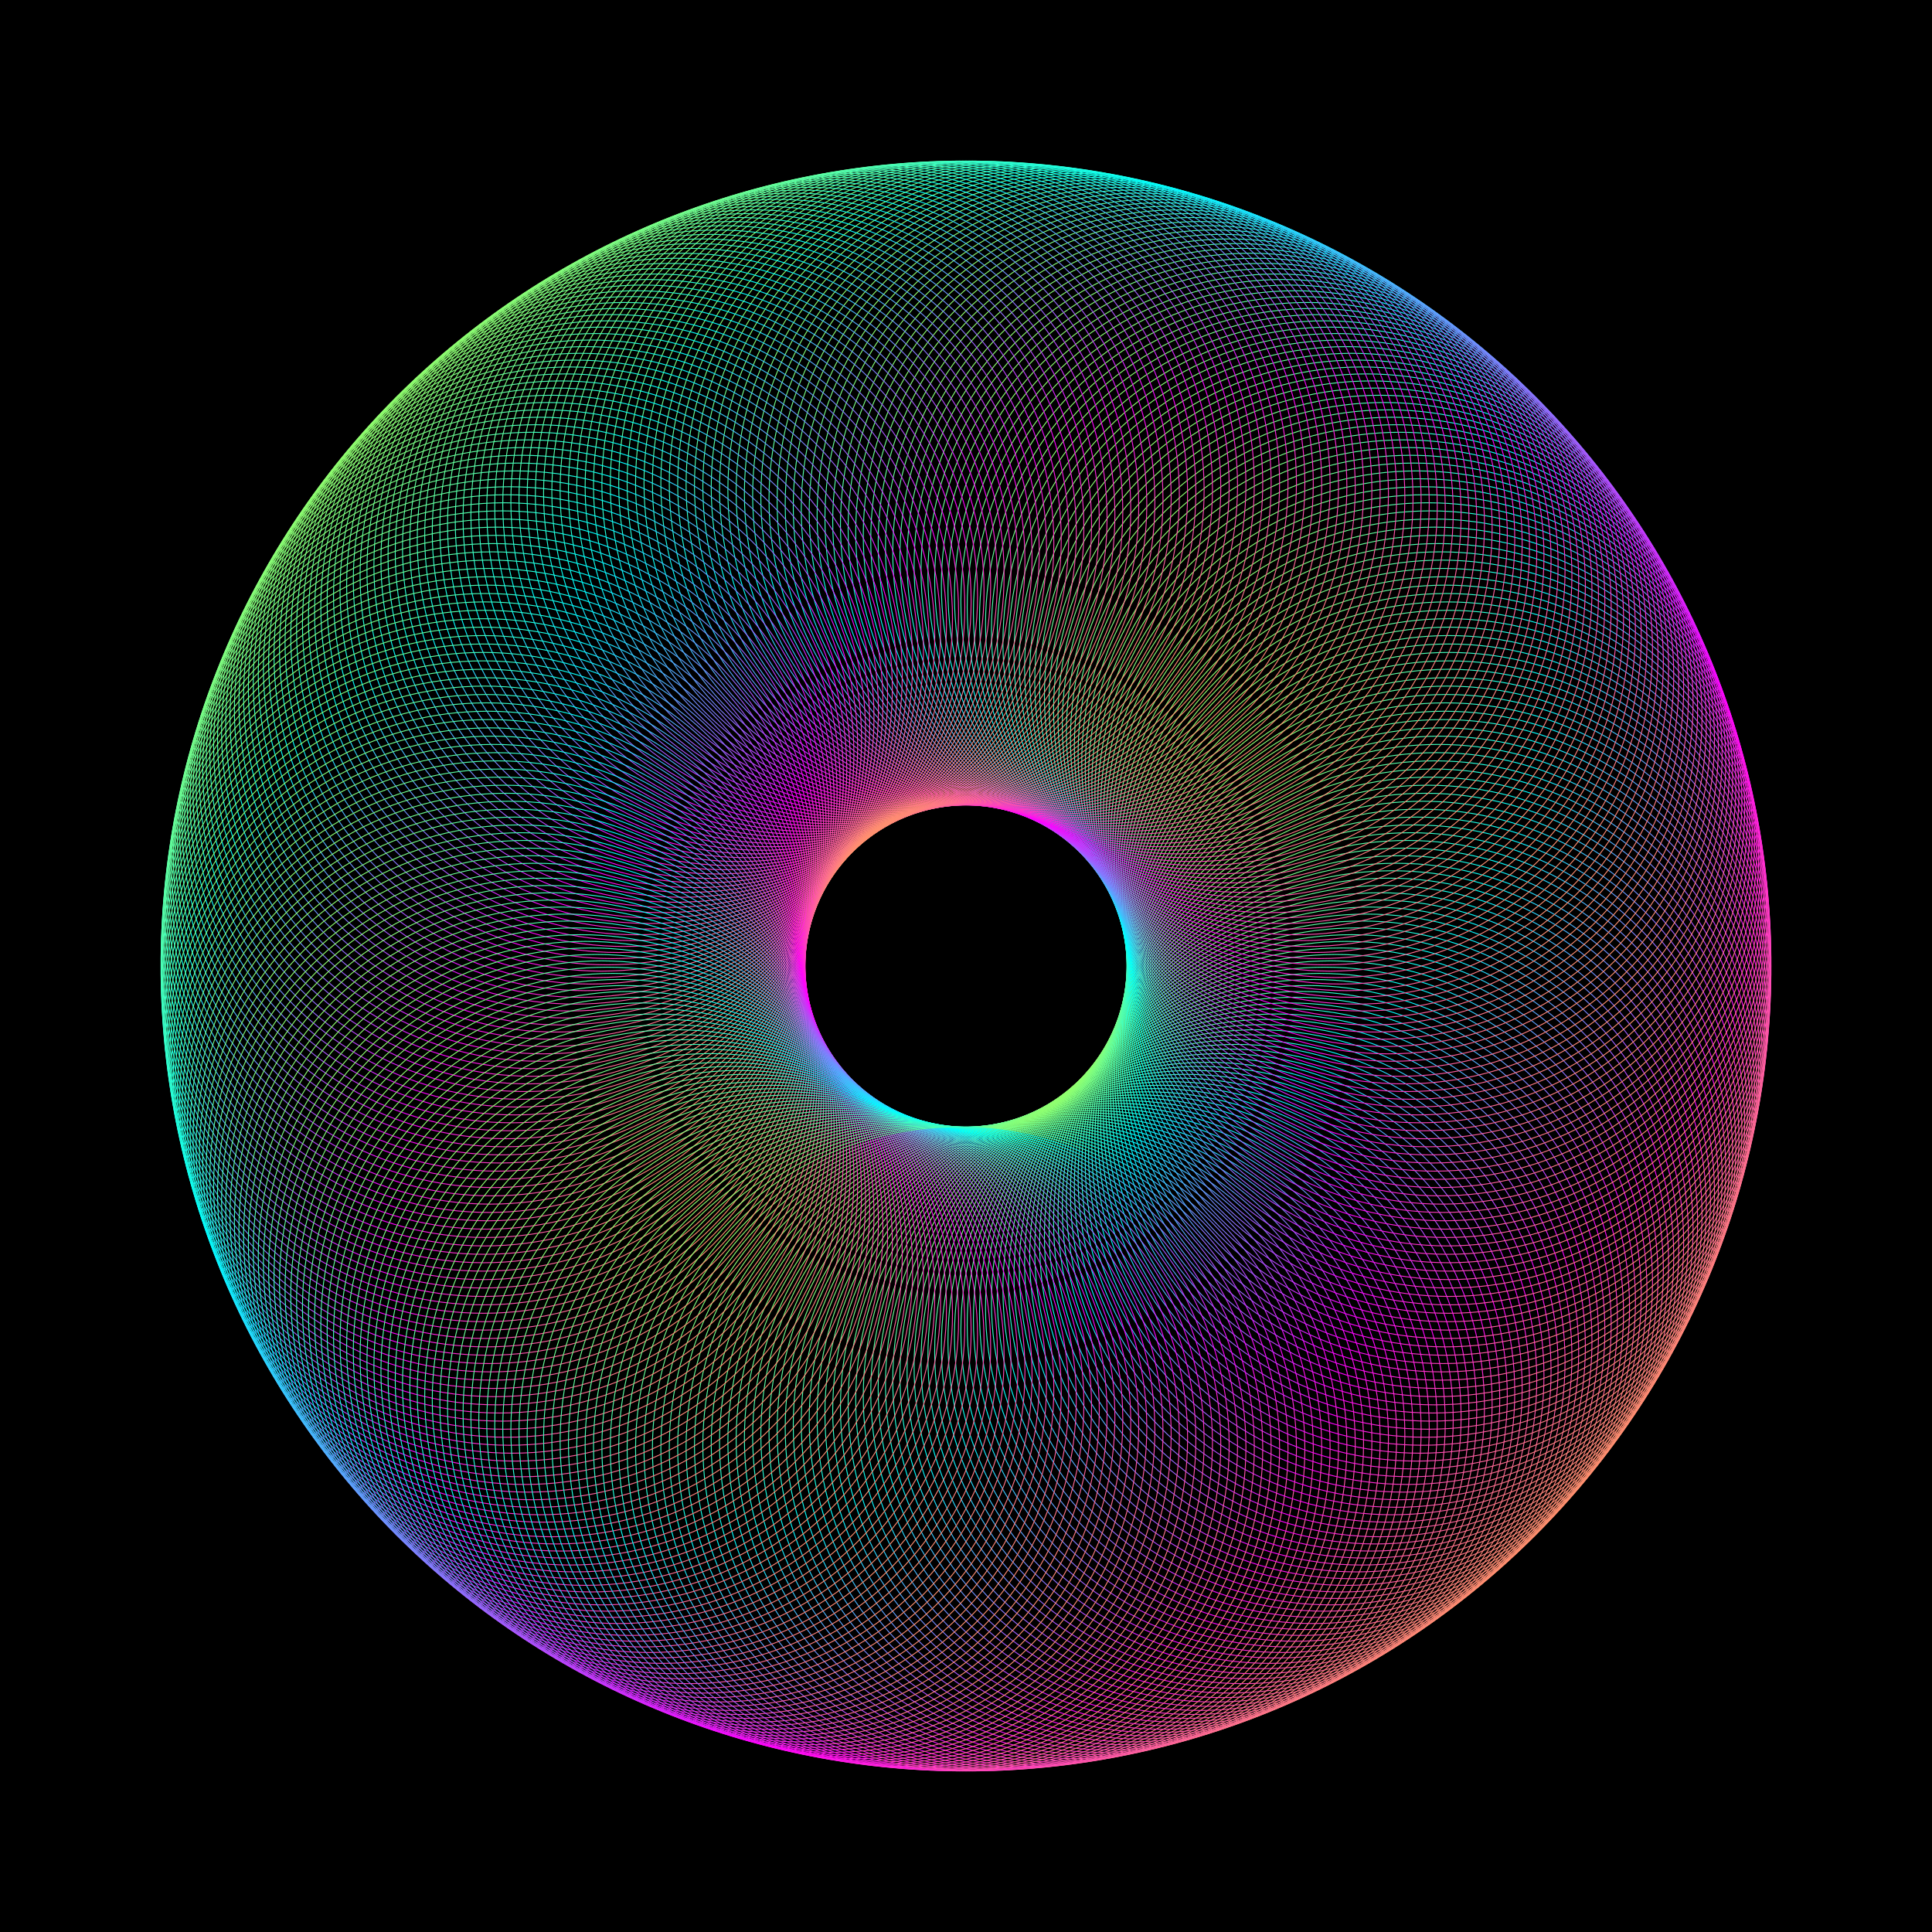 <?xml version="1.0" encoding="utf-8" ?>
<svg baseProfile="full" height="2160" version="1.1" width="2160" xmlns="http://www.w3.org/2000/svg" xmlns:ev="http://www.w3.org/2001/xml-events" xmlns:xlink="http://www.w3.org/1999/xlink"><rect width="100%" height="100%" fill="#333333" stroke="none"/><defs /><g fill="none" id="shape_group" stroke="url(#id4) none" stroke-width="1"><rect fill="#000" height="2160" stroke="#000" width="2160" x="0" y="0" /><circle cx="1080.0" cy="1620.0" fill-opacity="0.0" r="360.0" /><circle cx="1089.424" cy="1619.918" fill-opacity="0.0" r="360.0" /><circle cx="1098.846" cy="1619.671" fill-opacity="0.0" r="360.0" /><circle cx="1108.261" cy="1619.26" fill-opacity="0.0" r="360.0" /><circle cx="1117.668" cy="1618.685" fill-opacity="0.0" r="360.0" /><circle cx="1127.064" cy="1617.945" fill-opacity="0.0" r="360.0" /><circle cx="1136.445" cy="1617.042" fill-opacity="0.0" r="360.0" /><circle cx="1145.809" cy="1615.975" fill-opacity="0.0" r="360.0" /><circle cx="1155.153" cy="1614.745" fill-opacity="0.0" r="360.0" /><circle cx="1164.475" cy="1613.352" fill-opacity="0.0" r="360.0" /><circle cx="1173.77" cy="1611.796" fill-opacity="0.0" r="360.0" /><circle cx="1183.037" cy="1610.079" fill-opacity="0.0" r="360.0" /><circle cx="1192.272" cy="1608.2" fill-opacity="0.0" r="360.0" /><circle cx="1201.474" cy="1606.16" fill-opacity="0.0" r="360.0" /><circle cx="1210.638" cy="1603.96" fill-opacity="0.0" r="360.0" /><circle cx="1219.762" cy="1601.6" fill-opacity="0.0" r="360.0" /><circle cx="1228.844" cy="1599.081" fill-opacity="0.0" r="360.0" /><circle cx="1237.881" cy="1596.405" fill-opacity="0.0" r="360.0" /><circle cx="1246.869" cy="1593.571" fill-opacity="0.0" r="360.0" /><circle cx="1255.807" cy="1590.58" fill-opacity="0.0" r="360.0" /><circle cx="1264.691" cy="1587.434" fill-opacity="0.0" r="360.0" /><circle cx="1273.519" cy="1584.133" fill-opacity="0.0" r="360.0" /><circle cx="1282.288" cy="1580.679" fill-opacity="0.0" r="360.0" /><circle cx="1290.995" cy="1577.073" fill-opacity="0.0" r="360.0" /><circle cx="1299.638" cy="1573.315" fill-opacity="0.0" r="360.0" /><circle cx="1308.214" cy="1569.406" fill-opacity="0.0" r="360.0" /><circle cx="1316.72" cy="1565.349" fill-opacity="0.0" r="360.0" /><circle cx="1325.155" cy="1561.144" fill-opacity="0.0" r="360.0" /><circle cx="1333.515" cy="1556.792" fill-opacity="0.0" r="360.0" /><circle cx="1341.797" cy="1552.295" fill-opacity="0.0" r="360.0" /><circle cx="1350.0" cy="1547.654" fill-opacity="0.0" r="360.0" /><circle cx="1358.121" cy="1542.87" fill-opacity="0.0" r="360.0" /><circle cx="1366.156" cy="1537.946" fill-opacity="0.0" r="360.0" /><circle cx="1374.105" cy="1532.882" fill-opacity="0.0" r="360.0" /><circle cx="1381.964" cy="1527.68" fill-opacity="0.0" r="360.0" /><circle cx="1389.731" cy="1522.342" fill-opacity="0.0" r="360.0" /><circle cx="1397.404" cy="1516.869" fill-opacity="0.0" r="360.0" /><circle cx="1404.98" cy="1511.263" fill-opacity="0.0" r="360.0" /><circle cx="1412.457" cy="1505.526" fill-opacity="0.0" r="360.0" /><circle cx="1419.833" cy="1499.659" fill-opacity="0.0" r="360.0" /><circle cx="1427.105" cy="1493.664" fill-opacity="0.0" r="360.0" /><circle cx="1434.272" cy="1487.543" fill-opacity="0.0" r="360.0" /><circle cx="1441.331" cy="1481.298" fill-opacity="0.0" r="360.0" /><circle cx="1448.279" cy="1474.931" fill-opacity="0.0" r="360.0" /><circle cx="1455.116" cy="1468.443" fill-opacity="0.0" r="360.0" /><circle cx="1461.838" cy="1461.838" fill-opacity="0.0" r="360.0" /><circle cx="1468.443" cy="1455.116" fill-opacity="0.0" r="360.0" /><circle cx="1474.931" cy="1448.279" fill-opacity="0.0" r="360.0" /><circle cx="1481.298" cy="1441.331" fill-opacity="0.0" r="360.0" /><circle cx="1487.543" cy="1434.272" fill-opacity="0.0" r="360.0" /><circle cx="1493.664" cy="1427.105" fill-opacity="0.0" r="360.0" /><circle cx="1499.659" cy="1419.833" fill-opacity="0.0" r="360.0" /><circle cx="1505.526" cy="1412.457" fill-opacity="0.0" r="360.0" /><circle cx="1511.263" cy="1404.98" fill-opacity="0.0" r="360.0" /><circle cx="1516.869" cy="1397.404" fill-opacity="0.0" r="360.0" /><circle cx="1522.342" cy="1389.731" fill-opacity="0.0" r="360.0" /><circle cx="1527.68" cy="1381.964" fill-opacity="0.0" r="360.0" /><circle cx="1532.882" cy="1374.105" fill-opacity="0.0" r="360.0" /><circle cx="1537.946" cy="1366.156" fill-opacity="0.0" r="360.0" /><circle cx="1542.87" cy="1358.121" fill-opacity="0.0" r="360.0" /><circle cx="1547.654" cy="1350.0" fill-opacity="0.0" r="360.0" /><circle cx="1552.295" cy="1341.797" fill-opacity="0.0" r="360.0" /><circle cx="1556.792" cy="1333.515" fill-opacity="0.0" r="360.0" /><circle cx="1561.144" cy="1325.155" fill-opacity="0.0" r="360.0" /><circle cx="1565.349" cy="1316.72" fill-opacity="0.0" r="360.0" /><circle cx="1569.406" cy="1308.214" fill-opacity="0.0" r="360.0" /><circle cx="1573.315" cy="1299.638" fill-opacity="0.0" r="360.0" /><circle cx="1577.073" cy="1290.995" fill-opacity="0.0" r="360.0" /><circle cx="1580.679" cy="1282.288" fill-opacity="0.0" r="360.0" /><circle cx="1584.133" cy="1273.519" fill-opacity="0.0" r="360.0" /><circle cx="1587.434" cy="1264.691" fill-opacity="0.0" r="360.0" /><circle cx="1590.58" cy="1255.807" fill-opacity="0.0" r="360.0" /><circle cx="1593.571" cy="1246.869" fill-opacity="0.0" r="360.0" /><circle cx="1596.405" cy="1237.881" fill-opacity="0.0" r="360.0" /><circle cx="1599.081" cy="1228.844" fill-opacity="0.0" r="360.0" /><circle cx="1601.6" cy="1219.762" fill-opacity="0.0" r="360.0" /><circle cx="1603.96" cy="1210.638" fill-opacity="0.0" r="360.0" /><circle cx="1606.16" cy="1201.474" fill-opacity="0.0" r="360.0" /><circle cx="1608.2" cy="1192.272" fill-opacity="0.0" r="360.0" /><circle cx="1610.079" cy="1183.037" fill-opacity="0.0" r="360.0" /><circle cx="1611.796" cy="1173.77" fill-opacity="0.0" r="360.0" /><circle cx="1613.352" cy="1164.475" fill-opacity="0.0" r="360.0" /><circle cx="1614.745" cy="1155.153" fill-opacity="0.0" r="360.0" /><circle cx="1615.975" cy="1145.809" fill-opacity="0.0" r="360.0" /><circle cx="1617.042" cy="1136.445" fill-opacity="0.0" r="360.0" /><circle cx="1617.945" cy="1127.064" fill-opacity="0.0" r="360.0" /><circle cx="1618.685" cy="1117.668" fill-opacity="0.0" r="360.0" /><circle cx="1619.26" cy="1108.261" fill-opacity="0.0" r="360.0" /><circle cx="1619.671" cy="1098.846" fill-opacity="0.0" r="360.0" /><circle cx="1619.918" cy="1089.424" fill-opacity="0.0" r="360.0" /><circle cx="1620.0" cy="1080.0" fill-opacity="0.0" r="360.0" /><circle cx="1619.918" cy="1070.576" fill-opacity="0.0" r="360.0" /><circle cx="1619.671" cy="1061.154" fill-opacity="0.0" r="360.0" /><circle cx="1619.26" cy="1051.739" fill-opacity="0.0" r="360.0" /><circle cx="1618.685" cy="1042.332" fill-opacity="0.0" r="360.0" /><circle cx="1617.945" cy="1032.936" fill-opacity="0.0" r="360.0" /><circle cx="1617.042" cy="1023.555" fill-opacity="0.0" r="360.0" /><circle cx="1615.975" cy="1014.191" fill-opacity="0.0" r="360.0" /><circle cx="1614.745" cy="1004.847" fill-opacity="0.0" r="360.0" /><circle cx="1613.352" cy="995.525" fill-opacity="0.0" r="360.0" /><circle cx="1611.796" cy="986.23" fill-opacity="0.0" r="360.0" /><circle cx="1610.079" cy="976.963" fill-opacity="0.0" r="360.0" /><circle cx="1608.2" cy="967.728" fill-opacity="0.0" r="360.0" /><circle cx="1606.16" cy="958.526" fill-opacity="0.0" r="360.0" /><circle cx="1603.96" cy="949.362" fill-opacity="0.0" r="360.0" /><circle cx="1601.6" cy="940.238" fill-opacity="0.0" r="360.0" /><circle cx="1599.081" cy="931.156" fill-opacity="0.0" r="360.0" /><circle cx="1596.405" cy="922.119" fill-opacity="0.0" r="360.0" /><circle cx="1593.571" cy="913.131" fill-opacity="0.0" r="360.0" /><circle cx="1590.58" cy="904.193" fill-opacity="0.0" r="360.0" /><circle cx="1587.434" cy="895.309" fill-opacity="0.0" r="360.0" /><circle cx="1584.133" cy="886.481" fill-opacity="0.0" r="360.0" /><circle cx="1580.679" cy="877.712" fill-opacity="0.0" r="360.0" /><circle cx="1577.073" cy="869.005" fill-opacity="0.0" r="360.0" /><circle cx="1573.315" cy="860.362" fill-opacity="0.0" r="360.0" /><circle cx="1569.406" cy="851.786" fill-opacity="0.0" r="360.0" /><circle cx="1565.349" cy="843.28" fill-opacity="0.0" r="360.0" /><circle cx="1561.144" cy="834.845" fill-opacity="0.0" r="360.0" /><circle cx="1556.792" cy="826.485" fill-opacity="0.0" r="360.0" /><circle cx="1552.295" cy="818.203" fill-opacity="0.0" r="360.0" /><circle cx="1547.654" cy="810" fill-opacity="0.0" r="360.0" /><circle cx="1542.87" cy="801.879" fill-opacity="0.0" r="360.0" /><circle cx="1537.946" cy="793.844" fill-opacity="0.0" r="360.0" /><circle cx="1532.882" cy="785.895" fill-opacity="0.0" r="360.0" /><circle cx="1527.68" cy="778.036" fill-opacity="0.0" r="360.0" /><circle cx="1522.342" cy="770.269" fill-opacity="0.0" r="360.0" /><circle cx="1516.869" cy="762.596" fill-opacity="0.0" r="360.0" /><circle cx="1511.263" cy="755.02" fill-opacity="0.0" r="360.0" /><circle cx="1505.526" cy="747.543" fill-opacity="0.0" r="360.0" /><circle cx="1499.659" cy="740.167" fill-opacity="0.0" r="360.0" /><circle cx="1493.664" cy="732.895" fill-opacity="0.0" r="360.0" /><circle cx="1487.543" cy="725.728" fill-opacity="0.0" r="360.0" /><circle cx="1481.298" cy="718.669" fill-opacity="0.0" r="360.0" /><circle cx="1474.931" cy="711.721" fill-opacity="0.0" r="360.0" /><circle cx="1468.443" cy="704.884" fill-opacity="0.0" r="360.0" /><circle cx="1461.838" cy="698.162" fill-opacity="0.0" r="360.0" /><circle cx="1455.116" cy="691.557" fill-opacity="0.0" r="360.0" /><circle cx="1448.279" cy="685.069" fill-opacity="0.0" r="360.0" /><circle cx="1441.331" cy="678.702" fill-opacity="0.0" r="360.0" /><circle cx="1434.272" cy="672.457" fill-opacity="0.0" r="360.0" /><circle cx="1427.105" cy="666.336" fill-opacity="0.0" r="360.0" /><circle cx="1419.833" cy="660.341" fill-opacity="0.0" r="360.0" /><circle cx="1412.457" cy="654.474" fill-opacity="0.0" r="360.0" /><circle cx="1404.98" cy="648.737" fill-opacity="0.0" r="360.0" /><circle cx="1397.404" cy="643.131" fill-opacity="0.0" r="360.0" /><circle cx="1389.731" cy="637.658" fill-opacity="0.0" r="360.0" /><circle cx="1381.964" cy="632.32" fill-opacity="0.0" r="360.0" /><circle cx="1374.105" cy="627.118" fill-opacity="0.0" r="360.0" /><circle cx="1366.156" cy="622.054" fill-opacity="0.0" r="360.0" /><circle cx="1358.121" cy="617.13" fill-opacity="0.0" r="360.0" /><circle cx="1350.0" cy="612.346" fill-opacity="0.0" r="360.0" /><circle cx="1341.797" cy="607.705" fill-opacity="0.0" r="360.0" /><circle cx="1333.515" cy="603.208" fill-opacity="0.0" r="360.0" /><circle cx="1325.155" cy="598.856" fill-opacity="0.0" r="360.0" /><circle cx="1316.72" cy="594.651" fill-opacity="0.0" r="360.0" /><circle cx="1308.214" cy="590.594" fill-opacity="0.0" r="360.0" /><circle cx="1299.638" cy="586.685" fill-opacity="0.0" r="360.0" /><circle cx="1290.995" cy="582.927" fill-opacity="0.0" r="360.0" /><circle cx="1282.288" cy="579.321" fill-opacity="0.0" r="360.0" /><circle cx="1273.519" cy="575.867" fill-opacity="0.0" r="360.0" /><circle cx="1264.691" cy="572.566" fill-opacity="0.0" r="360.0" /><circle cx="1255.807" cy="569.42" fill-opacity="0.0" r="360.0" /><circle cx="1246.869" cy="566.429" fill-opacity="0.0" r="360.0" /><circle cx="1237.881" cy="563.595" fill-opacity="0.0" r="360.0" /><circle cx="1228.844" cy="560.919" fill-opacity="0.0" r="360.0" /><circle cx="1219.762" cy="558.4" fill-opacity="0.0" r="360.0" /><circle cx="1210.638" cy="556.04" fill-opacity="0.0" r="360.0" /><circle cx="1201.474" cy="553.84" fill-opacity="0.0" r="360.0" /><circle cx="1192.272" cy="551.8" fill-opacity="0.0" r="360.0" /><circle cx="1183.037" cy="549.921" fill-opacity="0.0" r="360.0" /><circle cx="1173.77" cy="548.204" fill-opacity="0.0" r="360.0" /><circle cx="1164.475" cy="546.648" fill-opacity="0.0" r="360.0" /><circle cx="1155.153" cy="545.255" fill-opacity="0.0" r="360.0" /><circle cx="1145.809" cy="544.025" fill-opacity="0.0" r="360.0" /><circle cx="1136.445" cy="542.958" fill-opacity="0.0" r="360.0" /><circle cx="1127.064" cy="542.055" fill-opacity="0.0" r="360.0" /><circle cx="1117.668" cy="541.315" fill-opacity="0.0" r="360.0" /><circle cx="1108.261" cy="540.74" fill-opacity="0.0" r="360.0" /><circle cx="1098.846" cy="540.329" fill-opacity="0.0" r="360.0" /><circle cx="1089.424" cy="540.082" fill-opacity="0.0" r="360.0" /><circle cx="1080.0" cy="540.0" fill-opacity="0.0" r="360.0" /><circle cx="1070.576" cy="540.082" fill-opacity="0.0" r="360.0" /><circle cx="1061.154" cy="540.329" fill-opacity="0.0" r="360.0" /><circle cx="1051.739" cy="540.74" fill-opacity="0.0" r="360.0" /><circle cx="1042.332" cy="541.315" fill-opacity="0.0" r="360.0" /><circle cx="1032.936" cy="542.055" fill-opacity="0.0" r="360.0" /><circle cx="1023.555" cy="542.958" fill-opacity="0.0" r="360.0" /><circle cx="1014.191" cy="544.025" fill-opacity="0.0" r="360.0" /><circle cx="1004.847" cy="545.255" fill-opacity="0.0" r="360.0" /><circle cx="995.525" cy="546.648" fill-opacity="0.0" r="360.0" /><circle cx="986.23" cy="548.204" fill-opacity="0.0" r="360.0" /><circle cx="976.963" cy="549.921" fill-opacity="0.0" r="360.0" /><circle cx="967.728" cy="551.8" fill-opacity="0.0" r="360.0" /><circle cx="958.526" cy="553.84" fill-opacity="0.0" r="360.0" /><circle cx="949.362" cy="556.04" fill-opacity="0.0" r="360.0" /><circle cx="940.238" cy="558.4" fill-opacity="0.0" r="360.0" /><circle cx="931.156" cy="560.919" fill-opacity="0.0" r="360.0" /><circle cx="922.119" cy="563.595" fill-opacity="0.0" r="360.0" /><circle cx="913.131" cy="566.429" fill-opacity="0.0" r="360.0" /><circle cx="904.193" cy="569.42" fill-opacity="0.0" r="360.0" /><circle cx="895.309" cy="572.566" fill-opacity="0.0" r="360.0" /><circle cx="886.481" cy="575.867" fill-opacity="0.0" r="360.0" /><circle cx="877.712" cy="579.321" fill-opacity="0.0" r="360.0" /><circle cx="869.005" cy="582.927" fill-opacity="0.0" r="360.0" /><circle cx="860.362" cy="586.685" fill-opacity="0.0" r="360.0" /><circle cx="851.786" cy="590.594" fill-opacity="0.0" r="360.0" /><circle cx="843.28" cy="594.651" fill-opacity="0.0" r="360.0" /><circle cx="834.845" cy="598.856" fill-opacity="0.0" r="360.0" /><circle cx="826.485" cy="603.208" fill-opacity="0.0" r="360.0" /><circle cx="818.203" cy="607.705" fill-opacity="0.0" r="360.0" /><circle cx="810.0" cy="612.346" fill-opacity="0.0" r="360.0" /><circle cx="801.879" cy="617.13" fill-opacity="0.0" r="360.0" /><circle cx="793.844" cy="622.054" fill-opacity="0.0" r="360.0" /><circle cx="785.895" cy="627.118" fill-opacity="0.0" r="360.0" /><circle cx="778.036" cy="632.32" fill-opacity="0.0" r="360.0" /><circle cx="770.269" cy="637.658" fill-opacity="0.0" r="360.0" /><circle cx="762.596" cy="643.131" fill-opacity="0.0" r="360.0" /><circle cx="755.02" cy="648.737" fill-opacity="0.0" r="360.0" /><circle cx="747.543" cy="654.474" fill-opacity="0.0" r="360.0" /><circle cx="740.167" cy="660.341" fill-opacity="0.0" r="360.0" /><circle cx="732.895" cy="666.336" fill-opacity="0.0" r="360.0" /><circle cx="725.728" cy="672.457" fill-opacity="0.0" r="360.0" /><circle cx="718.669" cy="678.702" fill-opacity="0.0" r="360.0" /><circle cx="711.721" cy="685.069" fill-opacity="0.0" r="360.0" /><circle cx="704.884" cy="691.557" fill-opacity="0.0" r="360.0" /><circle cx="698.162" cy="698.162" fill-opacity="0.0" r="360.0" /><circle cx="691.557" cy="704.884" fill-opacity="0.0" r="360.0" /><circle cx="685.069" cy="711.721" fill-opacity="0.0" r="360.0" /><circle cx="678.702" cy="718.669" fill-opacity="0.0" r="360.0" /><circle cx="672.457" cy="725.728" fill-opacity="0.0" r="360.0" /><circle cx="666.336" cy="732.895" fill-opacity="0.0" r="360.0" /><circle cx="660.341" cy="740.167" fill-opacity="0.0" r="360.0" /><circle cx="654.474" cy="747.543" fill-opacity="0.0" r="360.0" /><circle cx="648.737" cy="755.02" fill-opacity="0.0" r="360.0" /><circle cx="643.131" cy="762.596" fill-opacity="0.0" r="360.0" /><circle cx="637.658" cy="770.269" fill-opacity="0.0" r="360.0" /><circle cx="632.32" cy="778.036" fill-opacity="0.0" r="360.0" /><circle cx="627.118" cy="785.895" fill-opacity="0.0" r="360.0" /><circle cx="622.054" cy="793.844" fill-opacity="0.0" r="360.0" /><circle cx="617.13" cy="801.879" fill-opacity="0.0" r="360.0" /><circle cx="612.346" cy="810" fill-opacity="0.0" r="360.0" /><circle cx="607.705" cy="818.203" fill-opacity="0.0" r="360.0" /><circle cx="603.208" cy="826.485" fill-opacity="0.0" r="360.0" /><circle cx="598.856" cy="834.845" fill-opacity="0.0" r="360.0" /><circle cx="594.651" cy="843.28" fill-opacity="0.0" r="360.0" /><circle cx="590.594" cy="851.786" fill-opacity="0.0" r="360.0" /><circle cx="586.685" cy="860.362" fill-opacity="0.0" r="360.0" /><circle cx="582.927" cy="869.005" fill-opacity="0.0" r="360.0" /><circle cx="579.321" cy="877.712" fill-opacity="0.0" r="360.0" /><circle cx="575.867" cy="886.481" fill-opacity="0.0" r="360.0" /><circle cx="572.566" cy="895.309" fill-opacity="0.0" r="360.0" /><circle cx="569.42" cy="904.193" fill-opacity="0.0" r="360.0" /><circle cx="566.429" cy="913.131" fill-opacity="0.0" r="360.0" /><circle cx="563.595" cy="922.119" fill-opacity="0.0" r="360.0" /><circle cx="560.919" cy="931.156" fill-opacity="0.0" r="360.0" /><circle cx="558.4" cy="940.238" fill-opacity="0.0" r="360.0" /><circle cx="556.04" cy="949.362" fill-opacity="0.0" r="360.0" /><circle cx="553.84" cy="958.526" fill-opacity="0.0" r="360.0" /><circle cx="551.8" cy="967.728" fill-opacity="0.0" r="360.0" /><circle cx="549.921" cy="976.963" fill-opacity="0.0" r="360.0" /><circle cx="548.204" cy="986.23" fill-opacity="0.0" r="360.0" /><circle cx="546.648" cy="995.525" fill-opacity="0.0" r="360.0" /><circle cx="545.255" cy="1004.847" fill-opacity="0.0" r="360.0" /><circle cx="544.025" cy="1014.191" fill-opacity="0.0" r="360.0" /><circle cx="542.958" cy="1023.555" fill-opacity="0.0" r="360.0" /><circle cx="542.055" cy="1032.936" fill-opacity="0.0" r="360.0" /><circle cx="541.315" cy="1042.332" fill-opacity="0.0" r="360.0" /><circle cx="540.74" cy="1051.739" fill-opacity="0.0" r="360.0" /><circle cx="540.329" cy="1061.154" fill-opacity="0.0" r="360.0" /><circle cx="540.082" cy="1070.576" fill-opacity="0.0" r="360.0" /><circle cx="540.0" cy="1080.0" fill-opacity="0.0" r="360.0" /><circle cx="540.082" cy="1089.424" fill-opacity="0.0" r="360.0" /><circle cx="540.329" cy="1098.846" fill-opacity="0.0" r="360.0" /><circle cx="540.74" cy="1108.261" fill-opacity="0.0" r="360.0" /><circle cx="541.315" cy="1117.668" fill-opacity="0.0" r="360.0" /><circle cx="542.055" cy="1127.064" fill-opacity="0.0" r="360.0" /><circle cx="542.958" cy="1136.445" fill-opacity="0.0" r="360.0" /><circle cx="544.025" cy="1145.809" fill-opacity="0.0" r="360.0" /><circle cx="545.255" cy="1155.153" fill-opacity="0.0" r="360.0" /><circle cx="546.648" cy="1164.475" fill-opacity="0.0" r="360.0" /><circle cx="548.204" cy="1173.77" fill-opacity="0.0" r="360.0" /><circle cx="549.921" cy="1183.037" fill-opacity="0.0" r="360.0" /><circle cx="551.8" cy="1192.272" fill-opacity="0.0" r="360.0" /><circle cx="553.84" cy="1201.474" fill-opacity="0.0" r="360.0" /><circle cx="556.04" cy="1210.638" fill-opacity="0.0" r="360.0" /><circle cx="558.4" cy="1219.762" fill-opacity="0.0" r="360.0" /><circle cx="560.919" cy="1228.844" fill-opacity="0.0" r="360.0" /><circle cx="563.595" cy="1237.881" fill-opacity="0.0" r="360.0" /><circle cx="566.429" cy="1246.869" fill-opacity="0.0" r="360.0" /><circle cx="569.42" cy="1255.807" fill-opacity="0.0" r="360.0" /><circle cx="572.566" cy="1264.691" fill-opacity="0.0" r="360.0" /><circle cx="575.867" cy="1273.519" fill-opacity="0.0" r="360.0" /><circle cx="579.321" cy="1282.288" fill-opacity="0.0" r="360.0" /><circle cx="582.927" cy="1290.995" fill-opacity="0.0" r="360.0" /><circle cx="586.685" cy="1299.638" fill-opacity="0.0" r="360.0" /><circle cx="590.594" cy="1308.214" fill-opacity="0.0" r="360.0" /><circle cx="594.651" cy="1316.72" fill-opacity="0.0" r="360.0" /><circle cx="598.856" cy="1325.155" fill-opacity="0.0" r="360.0" /><circle cx="603.208" cy="1333.515" fill-opacity="0.0" r="360.0" /><circle cx="607.705" cy="1341.797" fill-opacity="0.0" r="360.0" /><circle cx="612.346" cy="1350.0" fill-opacity="0.0" r="360.0" /><circle cx="617.13" cy="1358.121" fill-opacity="0.0" r="360.0" /><circle cx="622.054" cy="1366.156" fill-opacity="0.0" r="360.0" /><circle cx="627.118" cy="1374.105" fill-opacity="0.0" r="360.0" /><circle cx="632.32" cy="1381.964" fill-opacity="0.0" r="360.0" /><circle cx="637.658" cy="1389.731" fill-opacity="0.0" r="360.0" /><circle cx="643.131" cy="1397.404" fill-opacity="0.0" r="360.0" /><circle cx="648.737" cy="1404.98" fill-opacity="0.0" r="360.0" /><circle cx="654.474" cy="1412.457" fill-opacity="0.0" r="360.0" /><circle cx="660.341" cy="1419.833" fill-opacity="0.0" r="360.0" /><circle cx="666.336" cy="1427.105" fill-opacity="0.0" r="360.0" /><circle cx="672.457" cy="1434.272" fill-opacity="0.0" r="360.0" /><circle cx="678.702" cy="1441.331" fill-opacity="0.0" r="360.0" /><circle cx="685.069" cy="1448.279" fill-opacity="0.0" r="360.0" /><circle cx="691.557" cy="1455.116" fill-opacity="0.0" r="360.0" /><circle cx="698.162" cy="1461.838" fill-opacity="0.0" r="360.0" /><circle cx="704.884" cy="1468.443" fill-opacity="0.0" r="360.0" /><circle cx="711.721" cy="1474.931" fill-opacity="0.0" r="360.0" /><circle cx="718.669" cy="1481.298" fill-opacity="0.0" r="360.0" /><circle cx="725.728" cy="1487.543" fill-opacity="0.0" r="360.0" /><circle cx="732.895" cy="1493.664" fill-opacity="0.0" r="360.0" /><circle cx="740.167" cy="1499.659" fill-opacity="0.0" r="360.0" /><circle cx="747.543" cy="1505.526" fill-opacity="0.0" r="360.0" /><circle cx="755.02" cy="1511.263" fill-opacity="0.0" r="360.0" /><circle cx="762.596" cy="1516.869" fill-opacity="0.0" r="360.0" /><circle cx="770.269" cy="1522.342" fill-opacity="0.0" r="360.0" /><circle cx="778.036" cy="1527.68" fill-opacity="0.0" r="360.0" /><circle cx="785.895" cy="1532.882" fill-opacity="0.0" r="360.0" /><circle cx="793.844" cy="1537.946" fill-opacity="0.0" r="360.0" /><circle cx="801.879" cy="1542.87" fill-opacity="0.0" r="360.0" /><circle cx="810" cy="1547.654" fill-opacity="0.0" r="360.0" /><circle cx="818.203" cy="1552.295" fill-opacity="0.0" r="360.0" /><circle cx="826.485" cy="1556.792" fill-opacity="0.0" r="360.0" /><circle cx="834.845" cy="1561.144" fill-opacity="0.0" r="360.0" /><circle cx="843.28" cy="1565.349" fill-opacity="0.0" r="360.0" /><circle cx="851.786" cy="1569.406" fill-opacity="0.0" r="360.0" /><circle cx="860.362" cy="1573.315" fill-opacity="0.0" r="360.0" /><circle cx="869.005" cy="1577.073" fill-opacity="0.0" r="360.0" /><circle cx="877.712" cy="1580.679" fill-opacity="0.0" r="360.0" /><circle cx="886.481" cy="1584.133" fill-opacity="0.0" r="360.0" /><circle cx="895.309" cy="1587.434" fill-opacity="0.0" r="360.0" /><circle cx="904.193" cy="1590.58" fill-opacity="0.0" r="360.0" /><circle cx="913.131" cy="1593.571" fill-opacity="0.0" r="360.0" /><circle cx="922.119" cy="1596.405" fill-opacity="0.0" r="360.0" /><circle cx="931.156" cy="1599.081" fill-opacity="0.0" r="360.0" /><circle cx="940.238" cy="1601.6" fill-opacity="0.0" r="360.0" /><circle cx="949.362" cy="1603.96" fill-opacity="0.0" r="360.0" /><circle cx="958.526" cy="1606.16" fill-opacity="0.0" r="360.0" /><circle cx="967.728" cy="1608.2" fill-opacity="0.0" r="360.0" /><circle cx="976.963" cy="1610.079" fill-opacity="0.0" r="360.0" /><circle cx="986.23" cy="1611.796" fill-opacity="0.0" r="360.0" /><circle cx="995.525" cy="1613.352" fill-opacity="0.0" r="360.0" /><circle cx="1004.847" cy="1614.745" fill-opacity="0.0" r="360.0" /><circle cx="1014.191" cy="1615.975" fill-opacity="0.0" r="360.0" /><circle cx="1023.555" cy="1617.042" fill-opacity="0.0" r="360.0" /><circle cx="1032.936" cy="1617.945" fill-opacity="0.0" r="360.0" /><circle cx="1042.332" cy="1618.685" fill-opacity="0.0" r="360.0" /><circle cx="1051.739" cy="1619.26" fill-opacity="0.0" r="360.0" /><circle cx="1061.154" cy="1619.671" fill-opacity="0.0" r="360.0" /><circle cx="1070.576" cy="1619.918" fill-opacity="0.0" r="360.0" /></g><linearGradient id="id4" x1="0" x2="1" y1="0" y2="1"><stop offset="0.0" stop-color="#FF0" /><stop offset="0.333" stop-color="#0FF" /><stop offset="0.667" stop-color="#F0F" /><stop offset="1" stop-color="#FF0" /></linearGradient></svg>